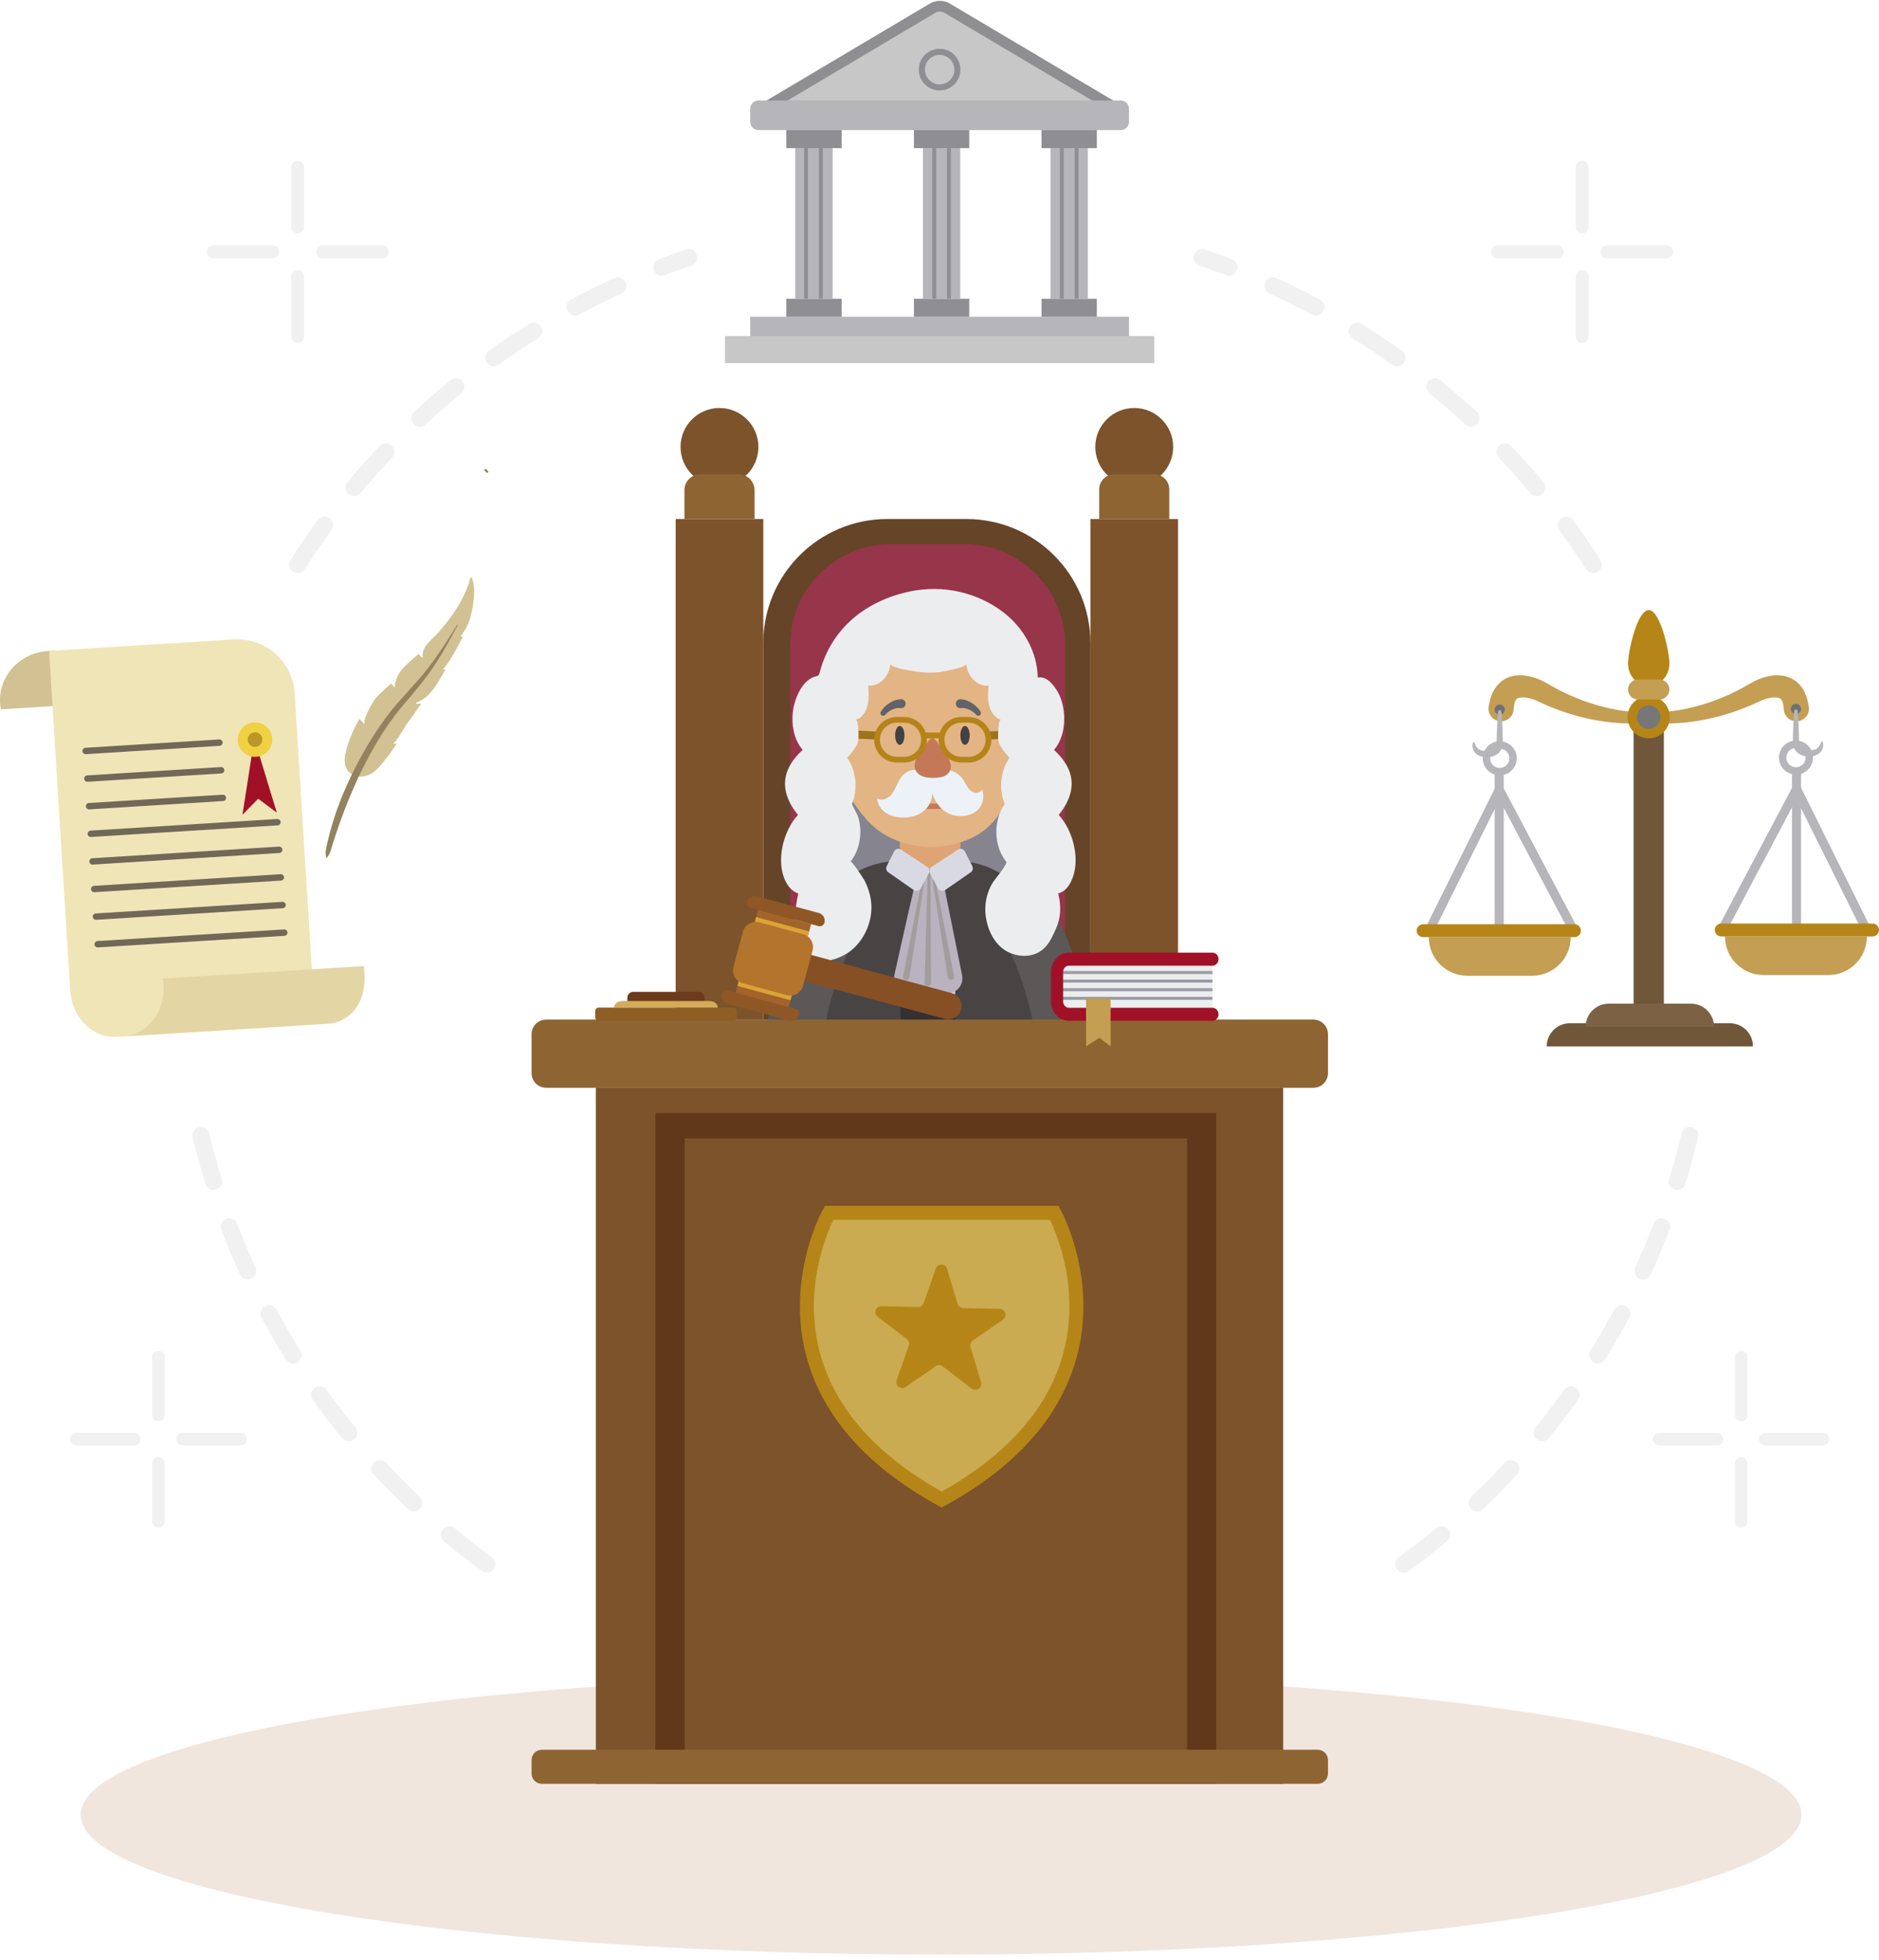 <svg width="303" height="316" viewBox="0 0 303 316" fill="none" xmlns="http://www.w3.org/2000/svg">
<path d="M151.752 315.109C228.383 315.109 290.504 305.011 290.504 292.555C290.504 280.098 228.383 270 151.752 270C75.121 270 13 280.098 13 292.555C13 305.011 75.121 315.109 151.752 315.109Z" fill="#F0E6DE"/>
<path d="M268.304 114.639H263.43V165.532H268.304V114.639Z" fill="#71573A"/>
<path d="M265.981 114.802C266.97 114.861 268.086 114.8 269.138 114.691C270.204 114.584 271.264 114.396 272.311 114.168C274.403 113.699 276.443 113.018 278.395 112.157C278.885 111.946 279.372 111.729 279.844 111.479C280.318 111.232 280.801 111.016 281.261 110.736L282.728 109.906C283.339 109.59 283.928 109.351 284.591 109.163C285.255 108.987 285.946 108.83 286.755 108.861C287.54 108.891 288.461 109.051 289.269 109.599C289.696 109.827 289.998 110.197 290.336 110.529C290.584 110.881 290.862 111.268 291.027 111.637C291.171 112 291.354 112.393 291.437 112.748L291.666 113.816C291.903 114.913 291.204 115.995 290.106 116.231C289.008 116.468 287.926 115.769 287.69 114.671C287.67 114.578 287.657 114.486 287.65 114.394L287.64 114.255C287.584 113.429 287.385 112.834 287.166 112.702C287 112.47 286.269 112.333 285.417 112.506C285.001 112.578 284.54 112.718 284.147 112.877C284.075 112.908 284.111 112.885 284.02 112.928L283.824 113.018L283.43 113.198L282.645 113.556C282.129 113.806 281.577 113.999 281.043 114.217C280.51 114.439 279.962 114.626 279.413 114.807C277.223 115.544 274.969 116.073 272.688 116.37C271.547 116.512 270.4 116.609 269.249 116.62C268.085 116.629 266.972 116.601 265.753 116.416C265.309 116.348 265.004 115.933 265.072 115.489C265.136 115.071 265.507 114.776 265.921 114.799L265.981 114.802Z" fill="#C49E53"/>
<path d="M265.98 116.414C264.762 116.6 263.649 116.628 262.486 116.618C261.334 116.608 260.188 116.511 259.046 116.369C256.765 116.072 254.511 115.543 252.321 114.806C251.773 114.625 251.225 114.438 250.691 114.216C250.157 113.998 249.606 113.805 249.09 113.555L248.304 113.196L247.91 113.016L247.714 112.926C247.623 112.884 247.66 112.906 247.588 112.876C247.195 112.717 246.734 112.577 246.318 112.505C245.465 112.332 244.735 112.469 244.568 112.7C244.35 112.832 244.151 113.428 244.094 114.253L244.085 114.381C244.008 115.501 243.038 116.348 241.918 116.271C240.798 116.194 239.951 115.223 240.028 114.103C240.034 114.009 240.05 113.904 240.069 113.814L240.298 112.746C240.381 112.393 240.564 111.998 240.708 111.636C240.873 111.266 241.151 110.88 241.399 110.527C241.737 110.195 242.039 109.826 242.467 109.598C243.274 109.049 244.195 108.888 244.98 108.86C245.789 108.829 246.48 108.985 247.144 109.161C247.807 109.35 248.396 109.59 249.007 109.904L250.474 110.735C250.935 111.014 251.417 111.231 251.891 111.477C252.364 111.727 252.85 111.944 253.34 112.156C255.292 113.018 257.332 113.698 259.425 114.167C260.471 114.395 261.531 114.583 262.596 114.689C263.648 114.799 264.764 114.86 265.754 114.801L265.809 114.797C266.257 114.771 266.642 115.113 266.669 115.561C266.695 115.984 266.39 116.351 265.98 116.414Z" fill="#C49E53"/>
<path d="M269.277 115.608C269.277 117.492 267.75 119.019 265.867 119.019C263.984 119.019 262.457 117.492 262.457 115.608C262.457 113.725 263.984 112.198 265.867 112.198C267.75 112.198 269.277 113.724 269.277 115.608Z" fill="#B58617"/>
<path d="M269.202 106.969C269.202 108.963 267.709 110.578 265.868 110.578C264.027 110.578 262.535 108.963 262.535 106.969C262.535 104.976 264.028 98.344 265.868 98.344C267.709 98.344 269.202 104.976 269.202 106.969Z" fill="#B58617"/>
<path d="M267.579 112.771H264.151C263.26 112.771 262.531 112.042 262.531 111.152C262.531 110.261 263.26 109.532 264.151 109.532H267.579C268.47 109.532 269.198 110.261 269.198 111.152C269.198 112.042 268.47 112.771 267.579 112.771Z" fill="#C49E53"/>
<path d="M278.95 164.958H253.145C251.087 164.958 249.418 166.627 249.418 168.686H282.677C282.677 166.627 281.008 164.958 278.95 164.958Z" fill="#71573A"/>
<path d="M272.678 161.804H259.415C257.357 161.804 255.688 163.473 255.688 165.532H276.405C276.406 163.473 274.738 161.804 272.678 161.804Z" fill="#7D6144"/>
<path d="M267.767 115.608C267.767 116.659 266.916 117.51 265.866 117.51C264.816 117.51 263.965 116.659 263.965 115.608C263.965 114.558 264.816 113.707 265.866 113.707C266.916 113.707 267.767 114.558 267.767 115.608Z" fill="#787777"/>
<path d="M290.432 114.28C290.432 114.736 290.063 115.106 289.607 115.106C289.151 115.106 288.781 114.736 288.781 114.28C288.781 113.824 289.151 113.455 289.607 113.455C290.063 113.455 290.432 113.824 290.432 114.28Z" fill="#717175"/>
<path d="M242.671 114.393C242.671 114.85 242.301 115.219 241.845 115.219C241.389 115.219 241.02 114.85 241.02 114.393C241.02 113.937 241.389 113.568 241.845 113.568C242.301 113.568 242.671 113.937 242.671 114.393Z" fill="#717175"/>
<path d="M241.115 126.958L229.766 149.773L231.077 150.426L242.427 127.61L241.115 126.958Z" fill="#B5B5BA"/>
<path d="M242.412 126.949L241.117 127.634L253.178 150.448L254.473 149.764L242.412 126.949Z" fill="#B5B5BA"/>
<path d="M242.484 124.683H241.02V150.104H242.484V124.683Z" fill="#B5B5BA"/>
<path d="M247.065 157.3H236.626C233.189 157.3 230.402 154.514 230.402 151.076H253.29C253.289 154.513 250.503 157.3 247.065 157.3Z" fill="#C49E53"/>
<path d="M253.892 151.075H229.49C228.918 151.075 228.449 150.607 228.449 150.034C228.449 149.461 228.918 148.993 229.49 148.993H253.892C254.464 148.993 254.933 149.461 254.933 150.034C254.933 150.607 254.464 151.075 253.892 151.075Z" fill="#B58617"/>
<path d="M241.846 124.986C240.334 124.986 239.105 123.757 239.105 122.245C239.105 120.734 240.335 119.504 241.846 119.504C243.357 119.504 244.587 120.734 244.587 122.245C244.587 123.757 243.357 124.986 241.846 124.986ZM241.846 120.692C240.989 120.692 240.292 121.389 240.292 122.245C240.292 123.102 240.989 123.799 241.846 123.799C242.702 123.799 243.4 123.102 243.4 122.245C243.4 121.389 242.702 120.692 241.846 120.692Z" fill="#B5B5BA"/>
<path d="M242.131 114.752C242.203 115.688 242.258 116.623 242.29 117.558L242.329 118.962L242.342 119.663C242.354 119.94 242.304 120.256 242.207 120.527C242.026 121.092 241.552 121.593 241.006 121.815C240.459 122.05 239.914 122.091 239.385 122.039C238.861 121.99 238.26 121.796 237.867 121.328C237.472 120.868 237.367 120.271 237.51 119.758C237.532 119.677 237.615 119.631 237.694 119.653C237.747 119.667 237.786 119.708 237.799 119.758L237.806 119.781C237.92 120.199 238.138 120.565 238.422 120.757C238.704 120.958 239.062 121.036 239.462 121.055C239.861 121.068 240.281 121.037 240.593 120.888C240.909 120.745 241.133 120.51 241.256 120.186C241.317 120.016 241.349 119.863 241.345 119.672L241.358 118.968L241.398 117.563C241.43 116.625 241.484 115.688 241.557 114.751C241.569 114.593 241.707 114.475 241.866 114.487C242.01 114.499 242.12 114.613 242.131 114.752Z" fill="#B5B5BA"/>
<path d="M290.347 126.837L289.035 127.489L300.384 150.302L301.696 149.65L290.347 126.837Z" fill="#B5B5BA"/>
<path d="M289.065 126.824L277.004 149.638L278.299 150.323L290.36 127.508L289.065 126.824Z" fill="#B5B5BA"/>
<path d="M290.433 124.57H288.969V149.991H290.433V124.57Z" fill="#B5B5BA"/>
<path d="M284.389 157.187H294.827C298.265 157.187 301.051 154.4 301.051 150.963H278.164C278.165 154.4 280.951 157.187 284.389 157.187Z" fill="#C49E53"/>
<path d="M277.561 150.963H301.962C302.535 150.963 303.003 150.494 303.003 149.921C303.003 149.349 302.535 148.88 301.962 148.88H277.561C276.988 148.88 276.52 149.349 276.52 149.921C276.52 150.494 276.988 150.963 277.561 150.963Z" fill="#B58617"/>
<path d="M289.608 124.874C288.097 124.874 286.867 123.644 286.867 122.133C286.867 120.621 288.097 119.392 289.608 119.392C291.12 119.392 292.349 120.622 292.349 122.133C292.35 123.644 291.12 124.874 289.608 124.874ZM289.608 120.579C288.752 120.579 288.055 121.276 288.055 122.133C288.055 122.989 288.752 123.686 289.608 123.686C290.465 123.686 291.162 122.989 291.162 122.133C291.162 121.276 290.465 120.579 289.608 120.579Z" fill="#B5B5BA"/>
<path d="M289.896 114.639C289.969 115.576 290.023 116.514 290.055 117.451L290.095 118.857L290.108 119.559C290.104 119.75 290.136 119.903 290.198 120.073C290.32 120.398 290.544 120.633 290.86 120.776C291.172 120.925 291.592 120.956 291.992 120.942C292.391 120.924 292.749 120.845 293.031 120.644C293.315 120.453 293.534 120.085 293.648 119.668L293.654 119.645C293.676 119.565 293.758 119.518 293.839 119.54C293.891 119.554 293.93 119.596 293.944 119.645C294.086 120.158 293.981 120.756 293.586 121.216C293.193 121.684 292.593 121.877 292.068 121.926C291.539 121.978 290.994 121.937 290.447 121.703C289.901 121.48 289.427 120.98 289.246 120.414C289.15 120.144 289.099 119.828 289.111 119.55L289.124 118.849L289.163 117.446C289.196 116.51 289.25 115.575 289.323 114.639C289.335 114.481 289.473 114.363 289.632 114.375C289.775 114.386 289.885 114.501 289.896 114.639Z" fill="#B5B5BA"/>
<path d="M122.508 17.863L150.429 1.485C151.099 1.092 151.93 1.092 152.601 1.484L180.607 17.863H122.508Z" fill="#C7C7C8"/>
<path d="M122.508 17.863L150.375 1.325C151.104 0.892 152.012 0.892 152.74 1.325L180.608 17.863" stroke="#8F8E93" stroke-width="1.732" stroke-miterlimit="10"/>
<path d="M154.876 11.224C154.876 13.079 153.372 14.584 151.516 14.584C149.66 14.584 148.156 13.08 148.156 11.224C148.156 9.368 149.66 7.864 151.516 7.864C153.372 7.864 154.876 9.368 154.876 11.224Z" fill="#8F8E93"/>
<path d="M153.896 11.224C153.896 12.536 152.832 13.6 151.52 13.6C150.208 13.6 149.145 12.536 149.145 11.224C149.145 9.912 150.208 8.848 151.52 8.848C152.832 8.848 153.896 9.911 153.896 11.224Z" fill="#C7C7C8"/>
<path d="M180.724 20.976H122.313C121.575 20.976 120.977 20.378 120.977 19.64V17.541C120.977 16.802 121.575 16.204 122.313 16.204H180.724C181.462 16.204 182.06 16.802 182.06 17.541V19.64C182.06 20.378 181.462 20.976 180.724 20.976Z" fill="#B5B5BA"/>
<path d="M182.06 51.063H120.977V54.176H182.06V51.063Z" fill="#B5B5BA"/>
<path d="M186.131 54.176H116.906V58.533H186.131V54.176Z" fill="#C7C7C8"/>
<path d="M135.72 20.976H126.797V23.881H135.72V20.976Z" fill="#8F8E93"/>
<path d="M135.72 48.158H126.797V51.063H135.72V48.158Z" fill="#8F8E93"/>
<path d="M176.871 20.976H167.949V23.881H176.871V20.976Z" fill="#8F8E93"/>
<path d="M176.871 48.158H167.949V51.063H176.871V48.158Z" fill="#8F8E93"/>
<path d="M134.267 23.881H128.25V48.158H134.267V23.881Z" fill="#B5B5BA"/>
<path d="M175.42 23.881H169.402V48.158H175.42V23.881Z" fill="#B5B5BA"/>
<path d="M156.298 20.976H147.375V23.881H156.298V20.976Z" fill="#8F8E93"/>
<path d="M156.298 48.158H147.375V51.063H156.298V48.158Z" fill="#8F8E93"/>
<path d="M154.845 23.881H148.828V48.158H154.845V23.881Z" fill="#B5B5BA"/>
<path d="M129.98 23.881V48.158" stroke="#8F8E93" stroke-width="0.622" stroke-miterlimit="10"/>
<path d="M132.367 23.881V48.158" stroke="#8F8E93" stroke-width="0.622" stroke-miterlimit="10"/>
<path d="M150.641 23.881V48.158" stroke="#8F8E93" stroke-width="0.622" stroke-miterlimit="10"/>
<path d="M153.027 23.881V48.158" stroke="#8F8E93" stroke-width="0.622" stroke-miterlimit="10"/>
<path d="M171.219 23.881V48.158" stroke="#8F8E93" stroke-width="0.622" stroke-miterlimit="10"/>
<path d="M173.605 23.881V48.158" stroke="#8F8E93" stroke-width="0.622" stroke-miterlimit="10"/>
<path d="M16.449 112.315C16.178 107.961 12.28 104.66 7.742 104.941C3.204 105.224 -0.256 108.982 0.015 113.336C0.036 113.682 0.088 114.018 0.154 114.349L16.436 113.336C16.46 113.001 16.47 112.661 16.449 112.315Z" fill="#D2C192"/>
<path d="M7.914 104.931L11.319 159.702C11.589 164.057 14.951 167.391 18.828 167.15L50.841 165.16L47.52 111.749C47.203 106.644 42.807 102.762 37.701 103.08L7.914 104.931Z" fill="#F0E5B7"/>
<path d="M26.255 157.752C26.314 158.084 26.362 158.42 26.384 158.765C26.654 163.12 23.732 166.845 19.855 167.086L53.409 165C53.409 165 59.721 164.264 58.675 155.737L26.255 157.752Z" fill="#E4D5A4"/>
<path d="M41.008 119.081L39.098 131.348L41.633 128.761L44.638 131.003L41.008 119.081Z" fill="#A01127"/>
<path d="M43.9 119.056C43.996 120.589 42.83 121.91 41.297 122.004C39.764 122.1 38.444 120.934 38.349 119.401C38.254 117.868 39.419 116.549 40.952 116.453C42.485 116.358 43.805 117.523 43.9 119.056Z" fill="#F0D142"/>
<path d="M42.3 119.156C42.34 119.804 41.847 120.363 41.199 120.403C40.55 120.444 39.992 119.951 39.952 119.302C39.911 118.654 40.404 118.096 41.053 118.055C41.701 118.015 42.26 118.508 42.3 119.156Z" fill="#BB9628"/>
<path d="M13.812 121.062L35.383 119.721" stroke="#716858" stroke-width="1.029" stroke-miterlimit="10" stroke-linecap="round"/>
<path d="M14.09 125.513L35.66 124.172" stroke="#716858" stroke-width="1.029" stroke-miterlimit="10" stroke-linecap="round"/>
<path d="M14.367 129.964L35.937 128.623" stroke="#716858" stroke-width="1.029" stroke-miterlimit="10" stroke-linecap="round"/>
<path d="M14.645 134.415L44.74 132.544" stroke="#716858" stroke-width="1.029" stroke-miterlimit="10" stroke-linecap="round"/>
<path d="M14.922 138.865L45.017 136.995" stroke="#716858" stroke-width="1.029" stroke-miterlimit="10" stroke-linecap="round"/>
<path d="M15.195 143.317L45.29 141.446" stroke="#716858" stroke-width="1.029" stroke-miterlimit="10" stroke-linecap="round"/>
<path d="M15.473 147.768L45.568 145.897" stroke="#716858" stroke-width="1.029" stroke-miterlimit="10" stroke-linecap="round"/>
<path d="M15.75 152.218L45.845 150.347" stroke="#716858" stroke-width="1.029" stroke-miterlimit="10" stroke-linecap="round"/>
<path d="M57.853 125.177C57.088 125.094 56.355 124.711 55.955 124.061C55.49 123.302 55.534 122.339 55.709 121.467C56.071 119.666 57.019 117.468 57.969 115.901C58.264 116.211 58.56 116.52 58.856 116.83C58.29 116.237 60.102 113.163 60.509 112.663C61.283 111.713 62.206 111.023 63.079 110.168C63.247 110.462 63.502 110.707 63.802 110.864C63.342 110.624 64.221 108.731 64.403 108.47C65.19 107.338 66.465 106.297 67.52 105.417C67.671 105.697 67.914 105.928 68.203 106.063C68.049 105.427 68.256 104.746 68.614 104.199C69.166 103.357 70.033 102.712 70.696 101.955C72.936 99.397 74.919 96.574 75.826 93.268C75.85 93.18 75.904 93.071 75.994 93.084C76.059 93.093 76.095 93.163 76.119 93.224C76.804 94.988 76.347 97.501 75.91 99.282C75.62 100.463 75.036 101.627 74.272 102.572C74.393 102.653 74.571 102.637 74.675 102.536C74.531 102.94 71.736 108.279 71.356 107.738C71.465 107.893 71.684 107.961 71.862 107.895C70.829 109.666 69.491 112.356 67.422 113.145C67.265 113.205 67.07 113.308 67.1 113.472C67.375 113.46 67.65 113.448 67.925 113.435C67.138 114.581 66.328 115.718 65.515 116.835C65.199 117.269 63.805 119.891 63.292 119.885C63.516 119.887 63.74 119.89 63.964 119.893C63.145 121.188 62.148 122.503 61.138 123.649C60.47 124.405 59.588 125.016 58.591 125.164C58.348 125.199 58.099 125.204 57.853 125.177Z" fill="#D2C192"/>
<path d="M52.608 138.23C52.363 137.245 52.683 136.375 52.879 135.485C53.086 134.595 53.318 133.71 53.584 132.835C54.117 131.086 54.729 129.36 55.453 127.682C56.17 126 56.949 124.346 57.818 122.739C58.681 121.129 59.592 119.543 60.6 118.016C61.605 116.488 62.68 115.002 63.879 113.606L67.499 109.555C69.875 106.853 71.815 103.789 73.731 100.712L73.824 100.766C72.968 102.364 72.101 103.957 71.167 105.519C70.239 107.083 69.18 108.581 68.05 110.012C66.923 111.441 65.732 112.821 64.579 114.2C63.441 115.573 62.413 117.048 61.454 118.564C59.545 121.605 57.928 124.83 56.542 128.141C55.834 129.792 55.214 131.477 54.607 133.167C54.323 134.019 54.014 134.864 53.76 135.726C53.442 136.574 53.393 137.479 52.712 138.253L52.608 138.23Z" fill="#93825E"/>
<path d="M78.529 75.793C78.453 75.87 78.377 75.946 78.301 76.022" stroke="#93825E" stroke-width="0.687" stroke-miterlimit="10"/>
<path d="M116.018 78.331C119.486 78.331 122.298 75.52 122.298 72.051C122.298 68.583 119.486 65.772 116.018 65.772C112.55 65.772 109.738 68.583 109.738 72.051C109.738 75.52 112.55 78.331 116.018 78.331Z" fill="#7D532C"/>
<path d="M182.901 78.331C186.369 78.331 189.181 75.52 189.181 72.051C189.181 68.583 186.369 65.772 182.901 65.772C179.433 65.772 176.621 68.583 176.621 72.051C176.621 75.52 179.433 78.331 182.901 78.331Z" fill="#7D532C"/>
<path d="M123.087 83.669H108.957V164.367H123.087V83.669Z" fill="#7D532C"/>
<path d="M121.671 83.669H110.367V79.034C110.367 77.605 111.525 76.447 112.954 76.447H119.085C120.514 76.447 121.672 77.605 121.672 79.034V83.669H121.671Z" fill="#8E6432"/>
<path d="M188.554 83.669H177.25V78.905C177.25 77.547 178.35 76.447 179.708 76.447H186.096C187.454 76.447 188.554 77.547 188.554 78.905V83.669Z" fill="#8E6432"/>
<path d="M189.966 83.669H175.836V164.367H189.966V83.669Z" fill="#7D532C"/>
<path d="M155.833 83.669H143.091C132.043 83.669 123.086 92.626 123.086 103.675V164.367H175.838V103.675C175.838 92.626 166.881 83.669 155.833 83.669Z" fill="#664428"/>
<path d="M155.485 87.719H143.692C134.706 87.719 127.422 95.003 127.422 103.989V164.367H171.756V103.989C171.756 95.003 164.471 87.719 155.485 87.719Z" fill="#97354B"/>
<path d="M149.716 151.275C159.286 151.275 167.044 143.517 167.044 133.946C167.044 124.376 159.286 116.617 149.716 116.617C140.145 116.617 132.387 124.376 132.387 133.946C132.387 143.517 140.145 151.275 149.716 151.275Z" fill="#86848E"/>
<path d="M171.723 169.02H126.875L131.892 148.794C133.342 142.947 138.656 138.834 144.762 138.834H154.331C160.551 138.834 165.933 143.098 167.27 149.086L171.723 169.02Z" fill="#494444"/>
<path d="M154.032 157.269H145.211V169.02H154.032V157.269Z" fill="#333132"/>
<path d="M152.639 158.32C152.242 158.32 151.885 158.505 151.631 158.799C151.377 158.505 151.02 158.32 150.623 158.32C150.225 158.32 149.869 158.505 149.614 158.799C149.36 158.505 149.004 158.32 148.606 158.32C148.208 158.32 147.852 158.505 147.598 158.799C147.344 158.505 146.987 158.32 146.59 158.32C145.82 158.32 145.195 159.008 145.195 159.856C145.195 160.705 145.82 161.393 146.59 161.393C146.987 161.393 147.344 161.207 147.598 160.913C147.852 161.207 148.208 161.393 148.606 161.393C149.004 161.393 149.36 161.207 149.614 160.913C149.869 161.207 150.225 161.393 150.623 161.393C151.02 161.393 151.377 161.207 151.631 160.913C151.885 161.207 152.242 161.393 152.639 161.393C153.409 161.393 154.034 160.705 154.034 159.856C154.034 159.008 153.41 158.32 152.639 158.32Z" fill="#D9D9E4"/>
<path d="M148.119 140.343C147.896 140.668 145.428 151.749 144.221 157.205C143.883 158.736 145.085 160.18 146.697 160.18H152.661C154.255 160.18 155.452 158.767 155.146 157.247L151.742 140.343H148.119V140.343Z" fill="#B8B3BF"/>
<path d="M150.84 140.229H149.153C146.923 140.229 145.098 138.405 145.098 136.174V131.718C145.098 129.488 146.923 127.663 149.153 127.663H150.84C153.07 127.663 154.895 129.488 154.895 131.718V136.174C154.894 138.405 153.07 140.229 150.84 140.229Z" fill="#DEA476"/>
<path d="M134.562 110.207C133.439 114.027 134.011 118.439 134.748 122.083C135.001 123.336 135.307 124.583 135.711 125.808C136.092 126.965 136.614 127.852 137.294 128.883C138.592 130.852 140.045 132.821 142.158 134.229C146.318 137.001 152.13 137.253 156.69 135.091C162.622 132.279 163.817 125.401 164.396 120.214C164.728 117.242 164.885 114.165 164.192 111.224C163.47 108.16 161.725 105.404 159.005 103.307C157.283 101.98 155.222 100.916 152.932 100.506C146.844 99.413 141.012 101.579 137.137 105.647C135.869 106.978 135.053 108.535 134.562 110.207Z" fill="#E3B484"/>
<path d="M149.086 141.944L146.648 157.547C146.604 157.83 146.338 158.023 146.055 157.979C145.772 157.935 145.579 157.67 145.623 157.387C145.624 157.381 145.625 157.374 145.627 157.368L148.661 141.869C148.683 141.752 148.797 141.676 148.913 141.699C149.029 141.721 149.104 141.83 149.086 141.944Z" fill="#A29C9C"/>
<path d="M150.815 141.869L153.848 157.368C153.903 157.649 153.721 157.921 153.44 157.976C153.159 158.031 152.887 157.848 152.832 157.567C152.83 157.561 152.829 157.554 152.828 157.548L150.389 141.945C150.371 141.827 150.451 141.716 150.569 141.698C150.684 141.679 150.792 141.756 150.815 141.869Z" fill="#A29C9C"/>
<path d="M150.034 140.687L150.133 158.435C150.135 158.721 149.905 158.954 149.618 158.955C149.332 158.957 149.099 158.727 149.098 158.44C149.098 158.435 149.098 158.428 149.098 158.422L149.603 140.681C149.607 140.563 149.705 140.469 149.825 140.472C149.94 140.476 150.032 140.572 150.034 140.687Z" fill="#A29C9C"/>
<path d="M145.85 118.556C145.85 119.396 145.514 120.076 145.099 120.076C144.684 120.076 144.348 119.396 144.348 118.556C144.348 117.717 144.684 117.036 145.099 117.036C145.514 117.036 145.85 117.717 145.85 118.556Z" fill="#434142"/>
<path d="M156.366 118.556C156.366 119.396 156.03 120.076 155.615 120.076C155.2 120.076 154.863 119.396 154.863 118.556C154.863 117.717 155.2 117.036 155.615 117.036C156.03 117.036 156.366 117.717 156.366 118.556Z" fill="#434142"/>
<path d="M140.996 118.558L134.508 118.257" stroke="#9E721E" stroke-width="1.294" stroke-miterlimit="10" stroke-linecap="round"/>
<path d="M159.566 118.558L166.054 118.257" stroke="#9E721E" stroke-width="1.294" stroke-miterlimit="10" stroke-linecap="round"/>
<path d="M147.102 129.706C147.102 129.706 150.19 130.353 153.722 129.706" stroke="#C57857" stroke-width="0.862" stroke-miterlimit="10" stroke-linecap="round"/>
<path d="M158.154 127.527C157.889 127.792 157.456 127.885 157.092 127.776C156.611 127.632 156.241 127.224 155.962 126.789C155.682 126.353 155.465 125.872 155.149 125.463C153.528 123.369 149.987 123.89 147.74 124.052C146.147 124.166 145.389 124.914 144.674 126.43C144.347 127.125 144.025 127.852 143.47 128.364C142.915 128.875 142.049 129.11 141.43 128.687C141.478 129.621 142.042 130.474 142.784 130.992C143.527 131.511 144.428 131.728 145.319 131.779C146.484 131.845 147.694 131.625 148.672 130.957C149.651 130.289 150.363 129.128 150.343 127.902C150.744 129.213 151.595 130.393 152.754 131.036C154.374 131.935 157.124 131.738 158.151 129.953C158.618 129.141 158.695 128.094 158.35 127.218C158.308 127.338 158.24 127.442 158.154 127.527Z" fill="#ECF2F8"/>
<path d="M148.627 121.012C148.173 121.62 147.711 122.244 147.546 122.929C147.38 123.614 147.561 124.384 148.239 124.866C148.967 125.382 150.082 125.456 151.083 125.373C151.47 125.341 151.86 125.289 152.203 125.152C152.992 124.837 153.371 124.123 153.336 123.46C153.301 122.797 152.924 122.173 152.52 121.58C152.221 121.142 151.903 120.712 151.567 120.289C151.34 120.004 150.869 119.149 150.477 119.019C149.895 118.826 148.908 120.635 148.627 121.012Z" fill="#C57857"/>
<path d="M145.31 136.974L149.515 139.74C149.857 139.964 149.971 140.412 149.779 140.771L148.487 143.197C148.264 143.616 147.725 143.745 147.335 143.474L143.242 140.626C142.918 140.402 142.81 139.974 142.987 139.622L144.167 137.28C144.379 136.856 144.914 136.713 145.31 136.974Z" fill="#D9D9E4"/>
<path d="M154.456 136.974L150.233 139.74C149.89 139.964 149.775 140.412 149.968 140.771L151.266 143.197C151.49 143.616 152.032 143.745 152.423 143.474L156.534 140.626C156.859 140.402 156.967 139.974 156.79 139.622L155.605 137.28C155.39 136.856 154.853 136.713 154.456 136.974Z" fill="#D9D9E4"/>
<path d="M140.073 148.085L133.739 141.226C132.929 142.026 125.756 149.598 123.107 168.781C123.096 168.861 123.093 168.941 123.086 169.02H132.347C134.647 153.934 140.065 148.096 140.122 148.037L140.073 148.085Z" fill="#5B5857"/>
<path d="M176.592 168.781C173.943 149.598 166.77 142.026 165.96 141.226L159.626 148.085L159.578 148.037C159.634 148.096 165.052 153.935 167.352 169.02H176.614C176.605 168.941 176.603 168.861 176.592 168.781Z" fill="#5B5857"/>
<path d="M145.784 122.469H144.64C142.865 122.469 141.426 121.03 141.426 119.254C141.426 117.479 142.865 116.04 144.64 116.04H145.784C147.559 116.04 148.999 117.479 148.999 119.254C148.998 121.03 147.559 122.469 145.784 122.469Z" stroke="#B48419" stroke-width="0.921" stroke-miterlimit="10"/>
<path d="M156.187 122.469H155.043C153.268 122.469 151.828 121.03 151.828 119.254C151.828 117.479 153.267 116.04 155.043 116.04H156.187C157.962 116.04 159.401 117.479 159.401 119.254C159.401 121.03 157.962 122.469 156.187 122.469Z" stroke="#B48419" stroke-width="0.921" stroke-miterlimit="10"/>
<path d="M149 118.556H151.83" stroke="#B48419" stroke-width="0.921" stroke-miterlimit="10"/>
<path d="M170.719 131.374C171.965 129.881 172.959 127.923 172.792 125.879C172.626 123.861 171.37 122.171 169.974 120.899C170.005 120.859 170.051 120.787 170.099 120.727C171.366 119.155 171.786 116.873 171.548 114.761C171.402 113.463 171.019 112.181 170.32 111.138C169.623 110.098 168.711 109.021 167.342 109.213C167.277 105.196 165.139 101.344 161.985 98.855C157.704 95.478 152.106 94.238 146.78 95.337C139.632 96.813 134.017 101.304 132.158 108.473C132.119 108.627 132.074 108.792 131.95 108.892C131.85 108.973 131.716 108.996 131.59 109.025C129.32 109.546 128.077 112.753 127.851 114.76C127.613 116.872 128.033 119.153 129.301 120.726C129.348 120.785 129.394 120.857 129.426 120.897C128.029 122.169 126.773 123.859 126.607 125.877C126.44 127.923 127.434 129.88 128.68 131.373C126.702 133.49 125.514 137.258 126.098 140.304C126.414 141.952 127.237 143.526 128.726 144.035C128.097 147.095 127.614 150.345 129.399 153.084C131.084 155.668 134.124 155.125 136.389 153.812C138.793 152.417 140.512 149.395 140.525 146.313C140.532 144.776 140.079 143.265 139.409 141.942C139.254 141.635 137.323 138.69 137.154 138.9C138.192 137.611 138.725 135.874 138.734 134.14C138.739 133.298 138.623 132.451 138.378 131.655C138.302 131.407 137.359 129.666 137.382 129.612C138.38 127.231 138.07 124.218 136.615 122.16C137.278 121.429 138.109 120.483 138.394 119.466C138.488 119.132 138.505 115.918 137.97 116.042C138.918 115.821 139.611 114.838 139.882 113.787C140.153 112.736 140.078 111.615 139.997 110.525C141.754 110.74 143.505 109.008 143.552 107.007C143.537 107.616 146.891 108.127 147.342 108.202C148.842 108.45 150.456 108.553 151.952 108.268C152.375 108.188 155.864 107.607 155.849 107.007C155.897 109.008 157.647 110.74 159.405 110.525C159.323 111.616 159.249 112.736 159.519 113.787C159.79 114.839 160.484 115.821 161.431 116.042C160.896 115.917 160.914 119.132 161.007 119.466C161.291 120.482 162.123 121.429 162.786 122.16C161.33 124.219 161.021 127.234 162.021 129.616C160.122 132.235 160.234 136.442 162.269 138.927C162.529 139.245 160.322 141.905 160.117 142.232C159.249 143.617 158.795 145.343 158.896 147.042C159.054 149.671 160.327 152.342 162.497 153.441C164.438 154.424 167.004 154.391 168.602 152.634C169.354 151.807 169.835 150.722 170.302 149.66C171.122 147.794 171.11 145.995 170.645 144.015C172.107 143.686 172.986 141.952 173.302 140.303C173.885 137.259 172.697 133.491 170.719 131.374Z" fill="#ECEDEF"/>
<path d="M154.91 112.735C155.67 112.76 156.279 113.045 156.812 113.388C157.346 113.742 157.795 114.202 158.125 114.729C158.252 114.931 158.191 115.198 157.989 115.326C157.807 115.44 157.574 115.402 157.436 115.247L157.43 115.24C157.1 114.868 156.692 114.575 156.253 114.381C155.816 114.187 155.331 114.085 154.969 114.15C154.581 114.22 154.21 113.963 154.14 113.575C154.07 113.187 154.328 112.816 154.716 112.746C154.765 112.738 154.813 112.734 154.862 112.735H154.91Z" fill="#626269"/>
<path d="M145.199 114.149C144.837 114.084 144.352 114.187 143.915 114.38C143.476 114.573 143.068 114.867 142.738 115.239L142.732 115.245C142.574 115.424 142.3 115.439 142.122 115.282C141.962 115.139 141.932 114.904 142.043 114.729C142.374 114.201 142.822 113.741 143.356 113.387C143.889 113.044 144.498 112.759 145.258 112.735L145.303 112.733C145.697 112.721 146.026 113.03 146.039 113.424C146.052 113.817 145.743 114.147 145.349 114.16C145.299 114.162 145.247 114.157 145.199 114.149Z" fill="#626269"/>
<path d="M211.789 175.357H88.074C86.773 175.357 85.719 174.303 85.719 173.002V166.722C85.719 165.421 86.773 164.367 88.074 164.367H211.789C213.09 164.367 214.145 165.421 214.145 166.722V173.002C214.145 174.303 213.09 175.357 211.789 175.357Z" fill="#8E6432"/>
<path d="M206.924 175.357H96.082V287.567H206.924V175.357Z" fill="#7D532C"/>
<path d="M196.119 179.439H105.688V287.567H196.119V179.439Z" fill="#613819"/>
<path d="M191.41 183.521H110.398V287.567H191.41V183.521Z" fill="#7D532C"/>
<path d="M170.003 195.52H151.848H133.692C133.692 195.52 118.17 223.275 151.848 241.744C185.525 223.275 170.003 195.52 170.003 195.52Z" fill="#CAAB51" stroke="#B58617" stroke-width="2.258" stroke-miterlimit="10"/>
<path d="M156.698 223.842L152.016 220.275C151.685 220.023 151.23 220.012 150.888 220.249L146.049 223.6C145.284 224.129 144.29 223.371 144.597 222.494L146.542 216.939C146.68 216.547 146.549 216.11 146.218 215.858L141.536 212.291C140.797 211.728 141.211 210.548 142.139 210.568L148.024 210.702C148.439 210.712 148.814 210.452 148.951 210.06L150.897 204.505C151.204 203.628 152.455 203.656 152.721 204.547L154.412 210.185C154.532 210.583 154.894 210.86 155.309 210.868L161.194 211.002C162.123 211.024 162.483 212.222 161.718 212.75L156.879 216.101C156.537 216.337 156.386 216.767 156.506 217.165L158.197 222.804C158.466 223.694 157.438 224.405 156.698 223.842Z" fill="#B58617"/>
<path d="M212.478 287.567H87.384C86.464 287.567 85.719 286.821 85.719 285.902V283.738C85.719 282.819 86.464 282.073 87.384 282.073H212.479C213.399 282.073 214.145 282.819 214.145 283.738V285.902C214.144 286.821 213.399 287.567 212.478 287.567Z" fill="#8E6432"/>
<path d="M118.224 164.561H96.546C96.236 164.561 95.984 164.31 95.984 163.999V162.998C95.984 162.688 96.236 162.436 96.546 162.436H118.224C118.535 162.436 118.786 162.688 118.786 162.998V163.999C118.786 164.309 118.534 164.561 118.224 164.561Z" fill="#8E5E24"/>
<path d="M113.605 161.787H101.168V160.823C101.168 160.312 101.582 159.897 102.093 159.897H112.679C113.19 159.897 113.605 160.311 113.605 160.823V161.787Z" fill="#6B3B1B"/>
<path d="M115.751 162.436H99.019C99.019 161.849 99.616 161.373 100.352 161.373H114.418C115.155 161.373 115.751 161.849 115.751 162.436Z" fill="#D3AB5B"/>
<path d="M130.796 148.968L122.238 146.653L118.594 160.128L127.152 162.442L130.796 148.968Z" fill="#A26429"/>
<path d="M130.476 150.158L121.918 147.843L118.917 158.938L127.475 161.253L130.476 150.158Z" fill="#DCA436"/>
<path d="M132.042 147.181L122.056 144.48C121.375 144.295 120.673 144.698 120.488 145.38C120.376 145.796 120.622 146.225 121.038 146.337L131.985 149.298C132.401 149.411 132.829 149.165 132.942 148.749C133.127 148.068 132.724 147.365 132.042 147.181Z" fill="#8F5726"/>
<path d="M153.386 160.078L130.43 153.838L129.703 158.145L152.266 164.22C153.428 164.584 154.66 163.908 154.978 162.732V162.731C155.297 161.555 154.573 160.35 153.386 160.078Z" fill="#874F24"/>
<path d="M117.327 161.815L127.313 164.516C127.995 164.7 128.697 164.298 128.881 163.615C128.994 163.199 128.748 162.771 128.332 162.659L117.384 159.697C116.968 159.584 116.54 159.83 116.428 160.247C116.243 160.929 116.645 161.631 117.327 161.815Z" fill="#8F5726"/>
<path d="M129.509 150.599L122.446 148.688C121.296 148.377 120.111 149.057 119.8 150.207L118.271 155.862C117.96 157.012 118.64 158.196 119.79 158.507L126.853 160.418C128.003 160.729 129.188 160.049 129.499 158.899L131.029 153.244C131.339 152.095 130.659 150.91 129.509 150.599Z" fill="#B3742D"/>
<path d="M195.521 155.038H170.688V163.681H195.521V155.038Z" fill="#ECEDEE"/>
<path d="M195.521 156.773H170.688" stroke="#999CA5" stroke-width="0.483" stroke-miterlimit="10"/>
<path d="M195.521 158.162H170.688" stroke="#999CA5" stroke-width="0.483" stroke-miterlimit="10"/>
<path d="M195.521 159.55H170.688" stroke="#999CA5" stroke-width="0.483" stroke-miterlimit="10"/>
<path d="M195.521 160.939H170.688" stroke="#999CA5" stroke-width="0.483" stroke-miterlimit="10"/>
<path d="M195.52 164.561H172.364C170.774 164.561 169.48 163.173 169.48 161.467V156.673C169.48 154.967 170.774 153.579 172.364 153.579H195.52C196.06 153.579 196.498 154.049 196.498 154.628C196.498 155.208 196.06 155.678 195.52 155.678H172.364C171.853 155.678 171.437 156.124 171.437 156.672V161.466C171.437 162.015 171.853 162.461 172.364 162.461H195.52C196.06 162.461 196.498 162.931 196.498 163.51C196.498 164.091 196.06 164.561 195.52 164.561Z" fill="#A01127"/>
<path d="M179.092 168.686L177.298 167.312L175.133 168.686V160.939H179.092V168.686Z" fill="#C49E53"/>
<path d="M255.133 26.97V36.585" stroke="#F1F1F1" stroke-width="2.081" stroke-miterlimit="10" stroke-linecap="round"/>
<path d="M255.133 44.608V54.223" stroke="#F1F1F1" stroke-width="2.081" stroke-miterlimit="10" stroke-linecap="round"/>
<path d="M241.508 40.596H251.123" stroke="#F1F1F1" stroke-width="2.081" stroke-miterlimit="10" stroke-linecap="round"/>
<path d="M259.145 40.596H268.76" stroke="#F1F1F1" stroke-width="2.081" stroke-miterlimit="10" stroke-linecap="round"/>
<path d="M47.988 26.97V36.585" stroke="#F1F1F1" stroke-width="2.081" stroke-miterlimit="10" stroke-linecap="round"/>
<path d="M47.988 44.608V54.223" stroke="#F1F1F1" stroke-width="2.081" stroke-miterlimit="10" stroke-linecap="round"/>
<path d="M34.363 40.596H43.978" stroke="#F1F1F1" stroke-width="2.081" stroke-miterlimit="10" stroke-linecap="round"/>
<path d="M52 40.596H61.615" stroke="#F1F1F1" stroke-width="2.081" stroke-miterlimit="10" stroke-linecap="round"/>
<path d="M25.547 218.793V228.125" stroke="#F1F1F1" stroke-width="2.02" stroke-miterlimit="10" stroke-linecap="round"/>
<path d="M25.547 235.909V245.24" stroke="#F1F1F1" stroke-width="2.02" stroke-miterlimit="10" stroke-linecap="round"/>
<path d="M12.324 232.017H21.656" stroke="#F1F1F1" stroke-width="2.02" stroke-miterlimit="10" stroke-linecap="round"/>
<path d="M29.441 232.017H38.773" stroke="#F1F1F1" stroke-width="2.02" stroke-miterlimit="10" stroke-linecap="round"/>
<path d="M280.773 218.793V228.125" stroke="#F1F1F1" stroke-width="2.02" stroke-miterlimit="10" stroke-linecap="round"/>
<path d="M280.773 235.909V245.24" stroke="#F1F1F1" stroke-width="2.02" stroke-miterlimit="10" stroke-linecap="round"/>
<path d="M267.551 232.017H276.882" stroke="#F1F1F1" stroke-width="2.02" stroke-miterlimit="10" stroke-linecap="round"/>
<path d="M284.668 232.017H293.999" stroke="#F1F1F1" stroke-width="2.02" stroke-miterlimit="10" stroke-linecap="round"/>
<path d="M78.524 252.156C54.049 234.204 36.572 207.271 30.949 176.213" stroke="#F1F1F1" stroke-width="2.747" stroke-miterlimit="10" stroke-linecap="round" stroke-dasharray="7.71 7.71"/>
<path d="M47.988 91.022C62.648 68.091 84.827 50.43 111.047 41.515" stroke="#F1F1F1" stroke-width="2.747" stroke-miterlimit="10" stroke-linecap="round" stroke-dasharray="7.71 7.71"/>
<path d="M226.383 252.156C250.858 234.204 268.335 207.271 273.959 176.213" stroke="#F1F1F1" stroke-width="2.747" stroke-miterlimit="10" stroke-linecap="round" stroke-dasharray="7.71 7.71"/>
<path d="M256.918 91.022C242.259 68.091 220.08 50.43 193.859 41.515" stroke="#F1F1F1" stroke-width="2.747" stroke-miterlimit="10" stroke-linecap="round" stroke-dasharray="7.71 7.71"/>
</svg>
